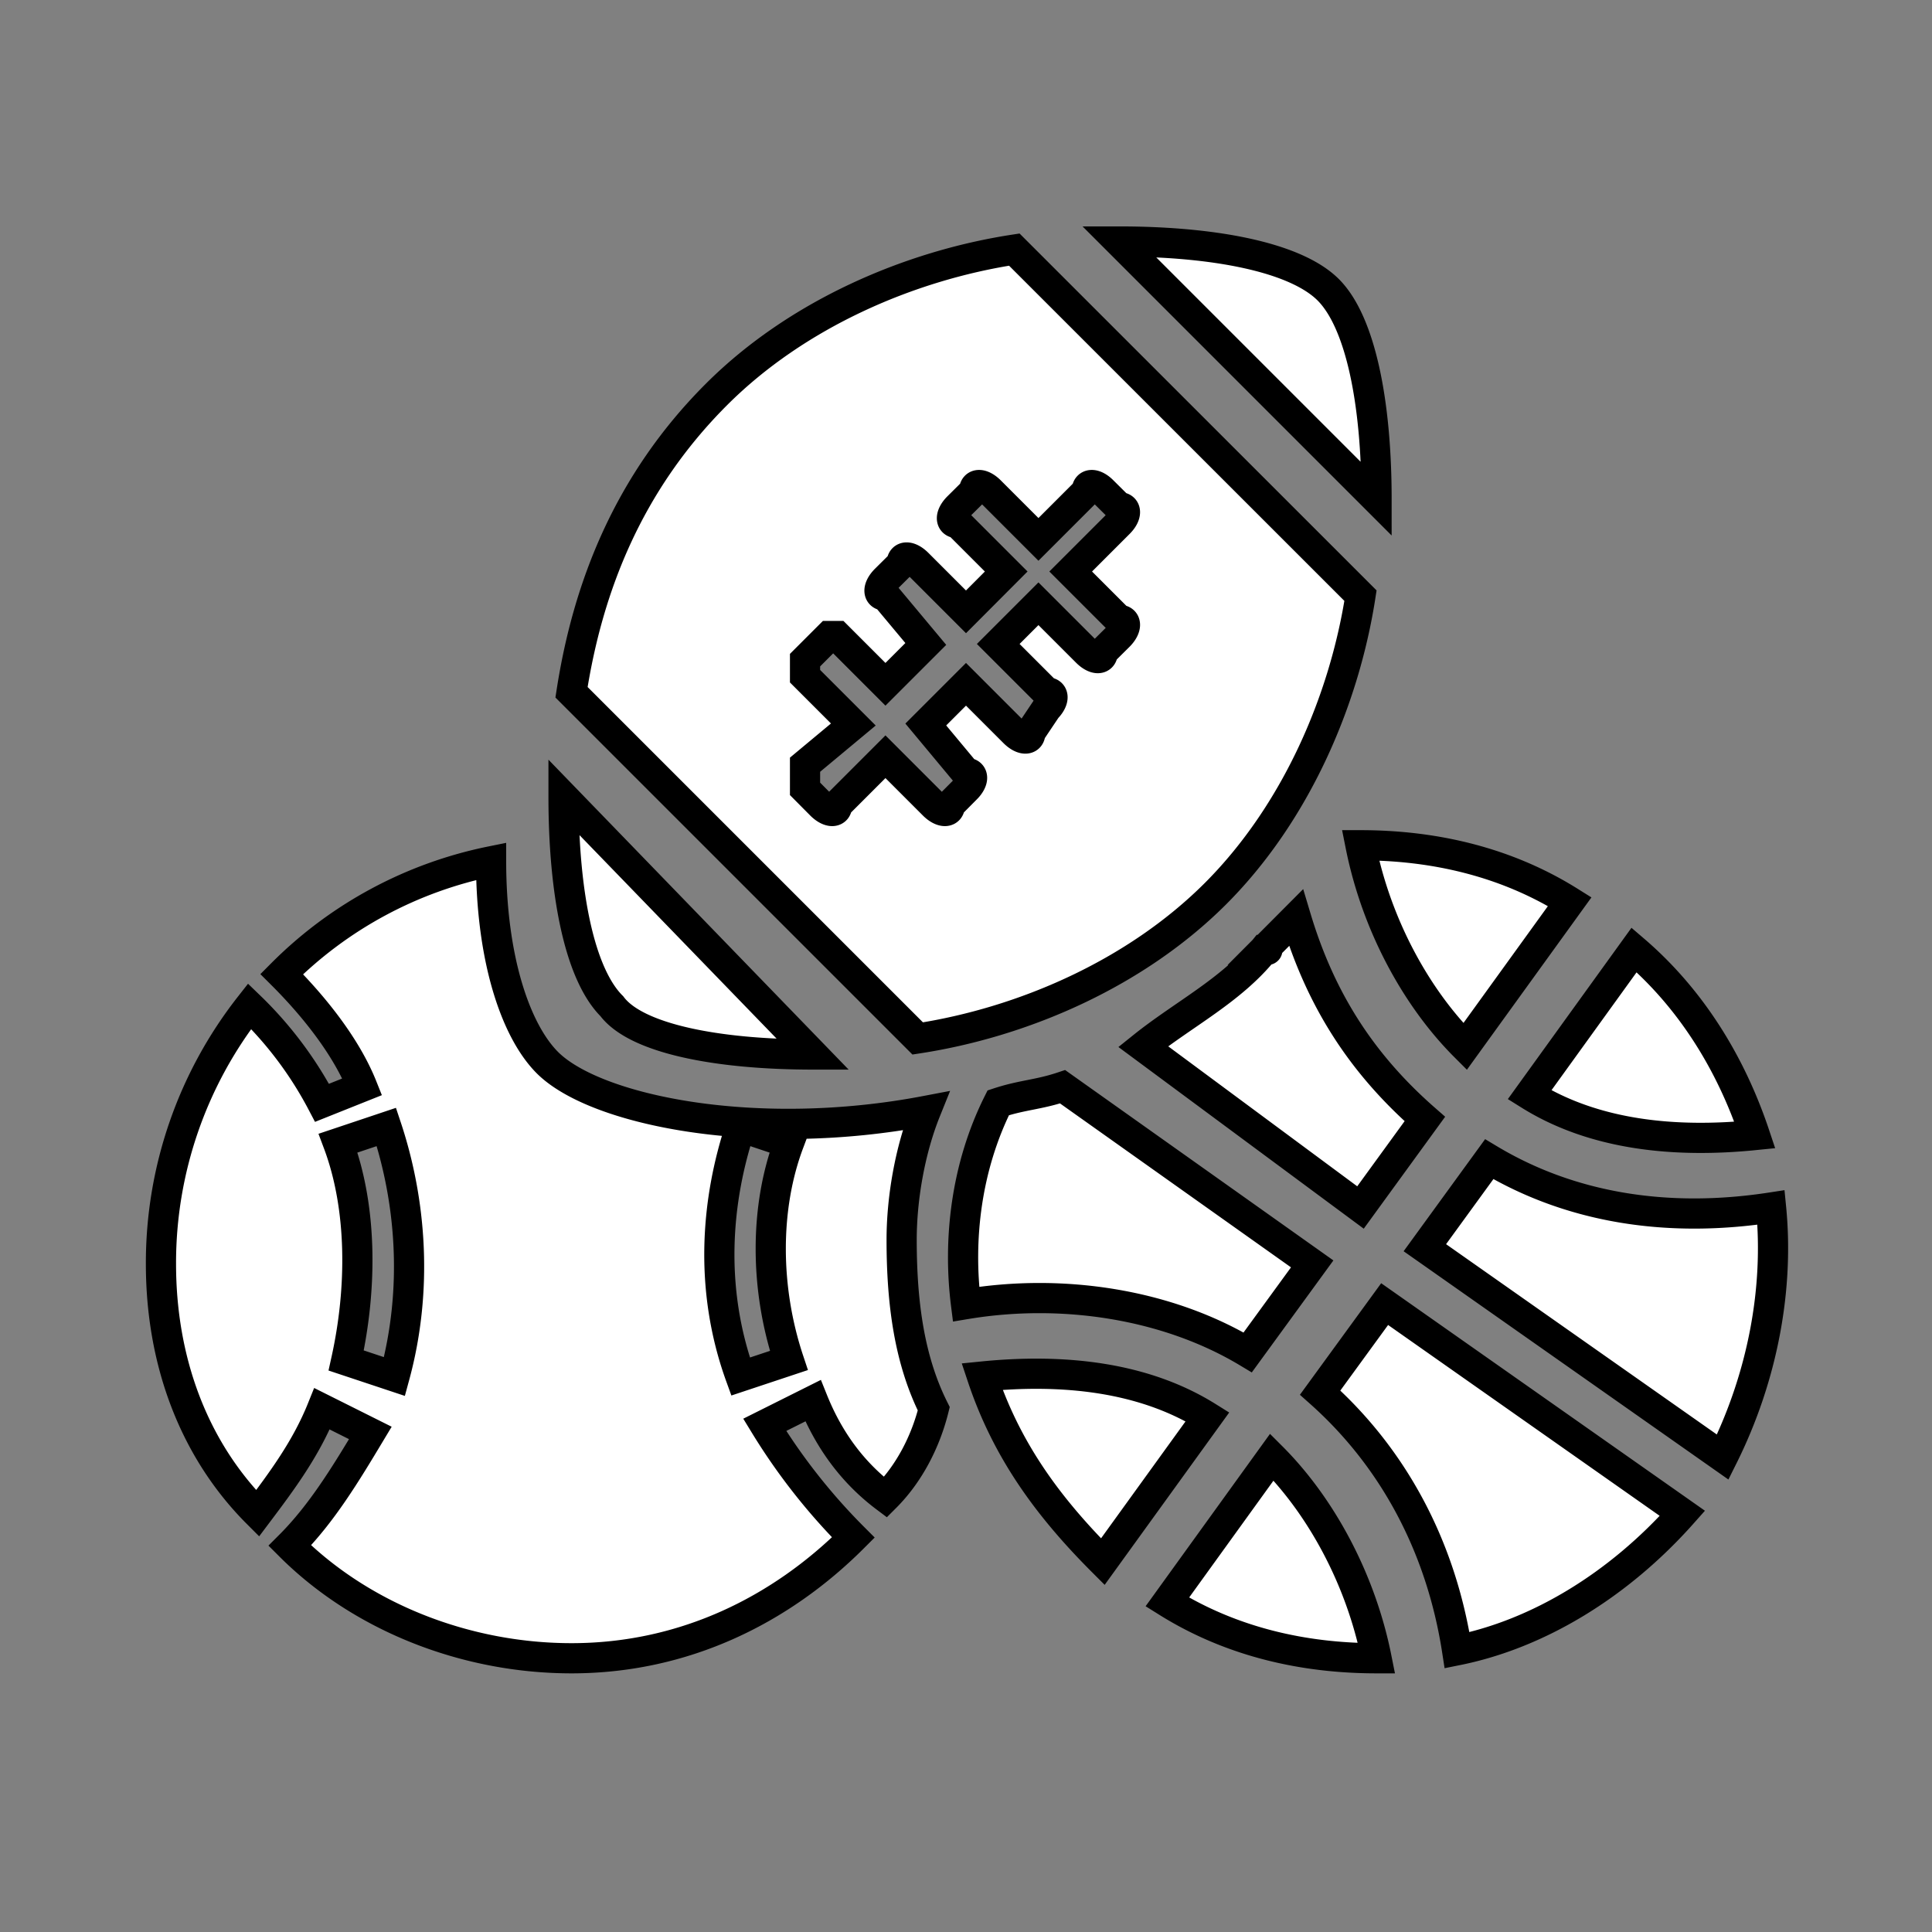 <svg xmlns="http://www.w3.org/2000/svg" width="100%" height="100%" fill="white" stroke="black" stroke-width=".25" class="s-icon s-icon-sport-all-sports" viewBox="0 0 16 16">
  <rect x="0" y="0" width="16" height="16" fill="#808080" stroke="none"/>
  <path fill-rule="evenodd" d="M9.267 2c.8 0 1.466.133 1.733.4.267.267.4.933.4 1.733L9.267 2Zm-2.4 3.267-.2.2V5.6l.4.4-.4.333v.2l.133.134c.067.066.133.066.133 0l.4-.4.4.4c.067.066.134.066.134 0L8 6.533c.067-.066.067-.133 0-.133L7.667 6 8 5.667l.4.4c.067.066.133.066.133 0l.134-.2c.066-.067.066-.134 0-.134l-.4-.4L8.6 5l.4.4c.067.067.133.067.133 0l.134-.133c.066-.067.066-.134 0-.134l-.4-.4.4-.4c.066-.066.066-.133 0-.133l-.134-.133C9.067 4 9 4 9 4.067l-.4.4-.4-.4c-.067-.067-.133-.067-.133 0l-.134.133c-.066.067-.066.133 0 .133l.4.4L8 5.067l-.4-.4c-.067-.067-.133-.067-.133 0l-.134.133c-.066.067-.066.133 0 .133l.334.4-.334.334-.4-.4h-.066Zm3.2 2.133c-.667.667-1.6 1.067-2.467 1.2L4.733 5.733c.134-.866.467-1.733 1.2-2.466C6.6 2.6 7.533 2.2 8.4 2.067l2.867 2.866c-.134.867-.534 1.8-1.2 2.467ZM6.733 8.733 4.667 6.6c0 .8.133 1.467.4 1.733.2.267.866.4 1.666.4Zm5.4-.066.867-1.2C12.467 7.133 11.867 7 11.267 7c.133.667.466 1.267.866 1.667Zm-1.666-.8s.066 0 0 0c.066 0 .066 0 0 0l.266-.267c.2.667.534 1.2 1.067 1.667l-.533.733-1.8-1.333c.333-.267.733-.467 1-.8Zm3.066 0c.467.4.8.933 1 1.533-.666.067-1.333 0-1.866-.333l.866-1.2Zm-2.666 2.6-.534.733c-.666-.4-1.533-.533-2.333-.4-.067-.533 0-1.133.267-1.667.2-.066.333-.066.533-.133l2.067 1.467Zm-2.734.933c.2.6.534 1.067 1 1.533l.867-1.2c-.533-.333-1.2-.4-1.867-.333Zm3.934 2.267c-.134-.867-.534-1.6-1.134-2.134l.534-.733 2.466 1.733c-.533.6-1.2 1-1.866 1.134Zm2.6-3.667c-.867.133-1.667 0-2.334-.4l-.533.733 2.467 1.734c.333-.667.466-1.4.4-2.067ZM11.4 13.733c-.6 0-1.2-.133-1.733-.466l.866-1.2c.4.4.734 1 .867 1.666ZM6.133 11.4c-.266-.733-.2-1.467 0-2.067l.4.134c-.2.533-.2 1.2 0 1.8l-.4.133Zm-2.866 0-.4-.133C3 10.667 3 10 2.8 9.467l.4-.134c.2.6.267 1.334.067 2.067Zm4.4-2.2c-1.4.267-2.734 0-3.134-.4-.266-.267-.466-.867-.466-1.667a3.4 3.4 0 0 0-1.734.934c.267.266.534.6.667.933l-.333.133a3.134 3.134 0 0 0-.6-.8 3.445 3.445 0 0 0-.734 2.134c0 .8.267 1.533.8 2.066.2-.266.4-.533.534-.866l.4.2c-.2.333-.4.666-.667.933.6.6 1.467.933 2.333.933.934 0 1.734-.4 2.334-1a5.033 5.033 0 0 1-.734-.933l.4-.2c.134.333.334.6.6.8.2-.2.334-.467.4-.733-.2-.4-.266-.867-.266-1.4 0-.334.066-.734.2-1.067Z"/>
</svg>